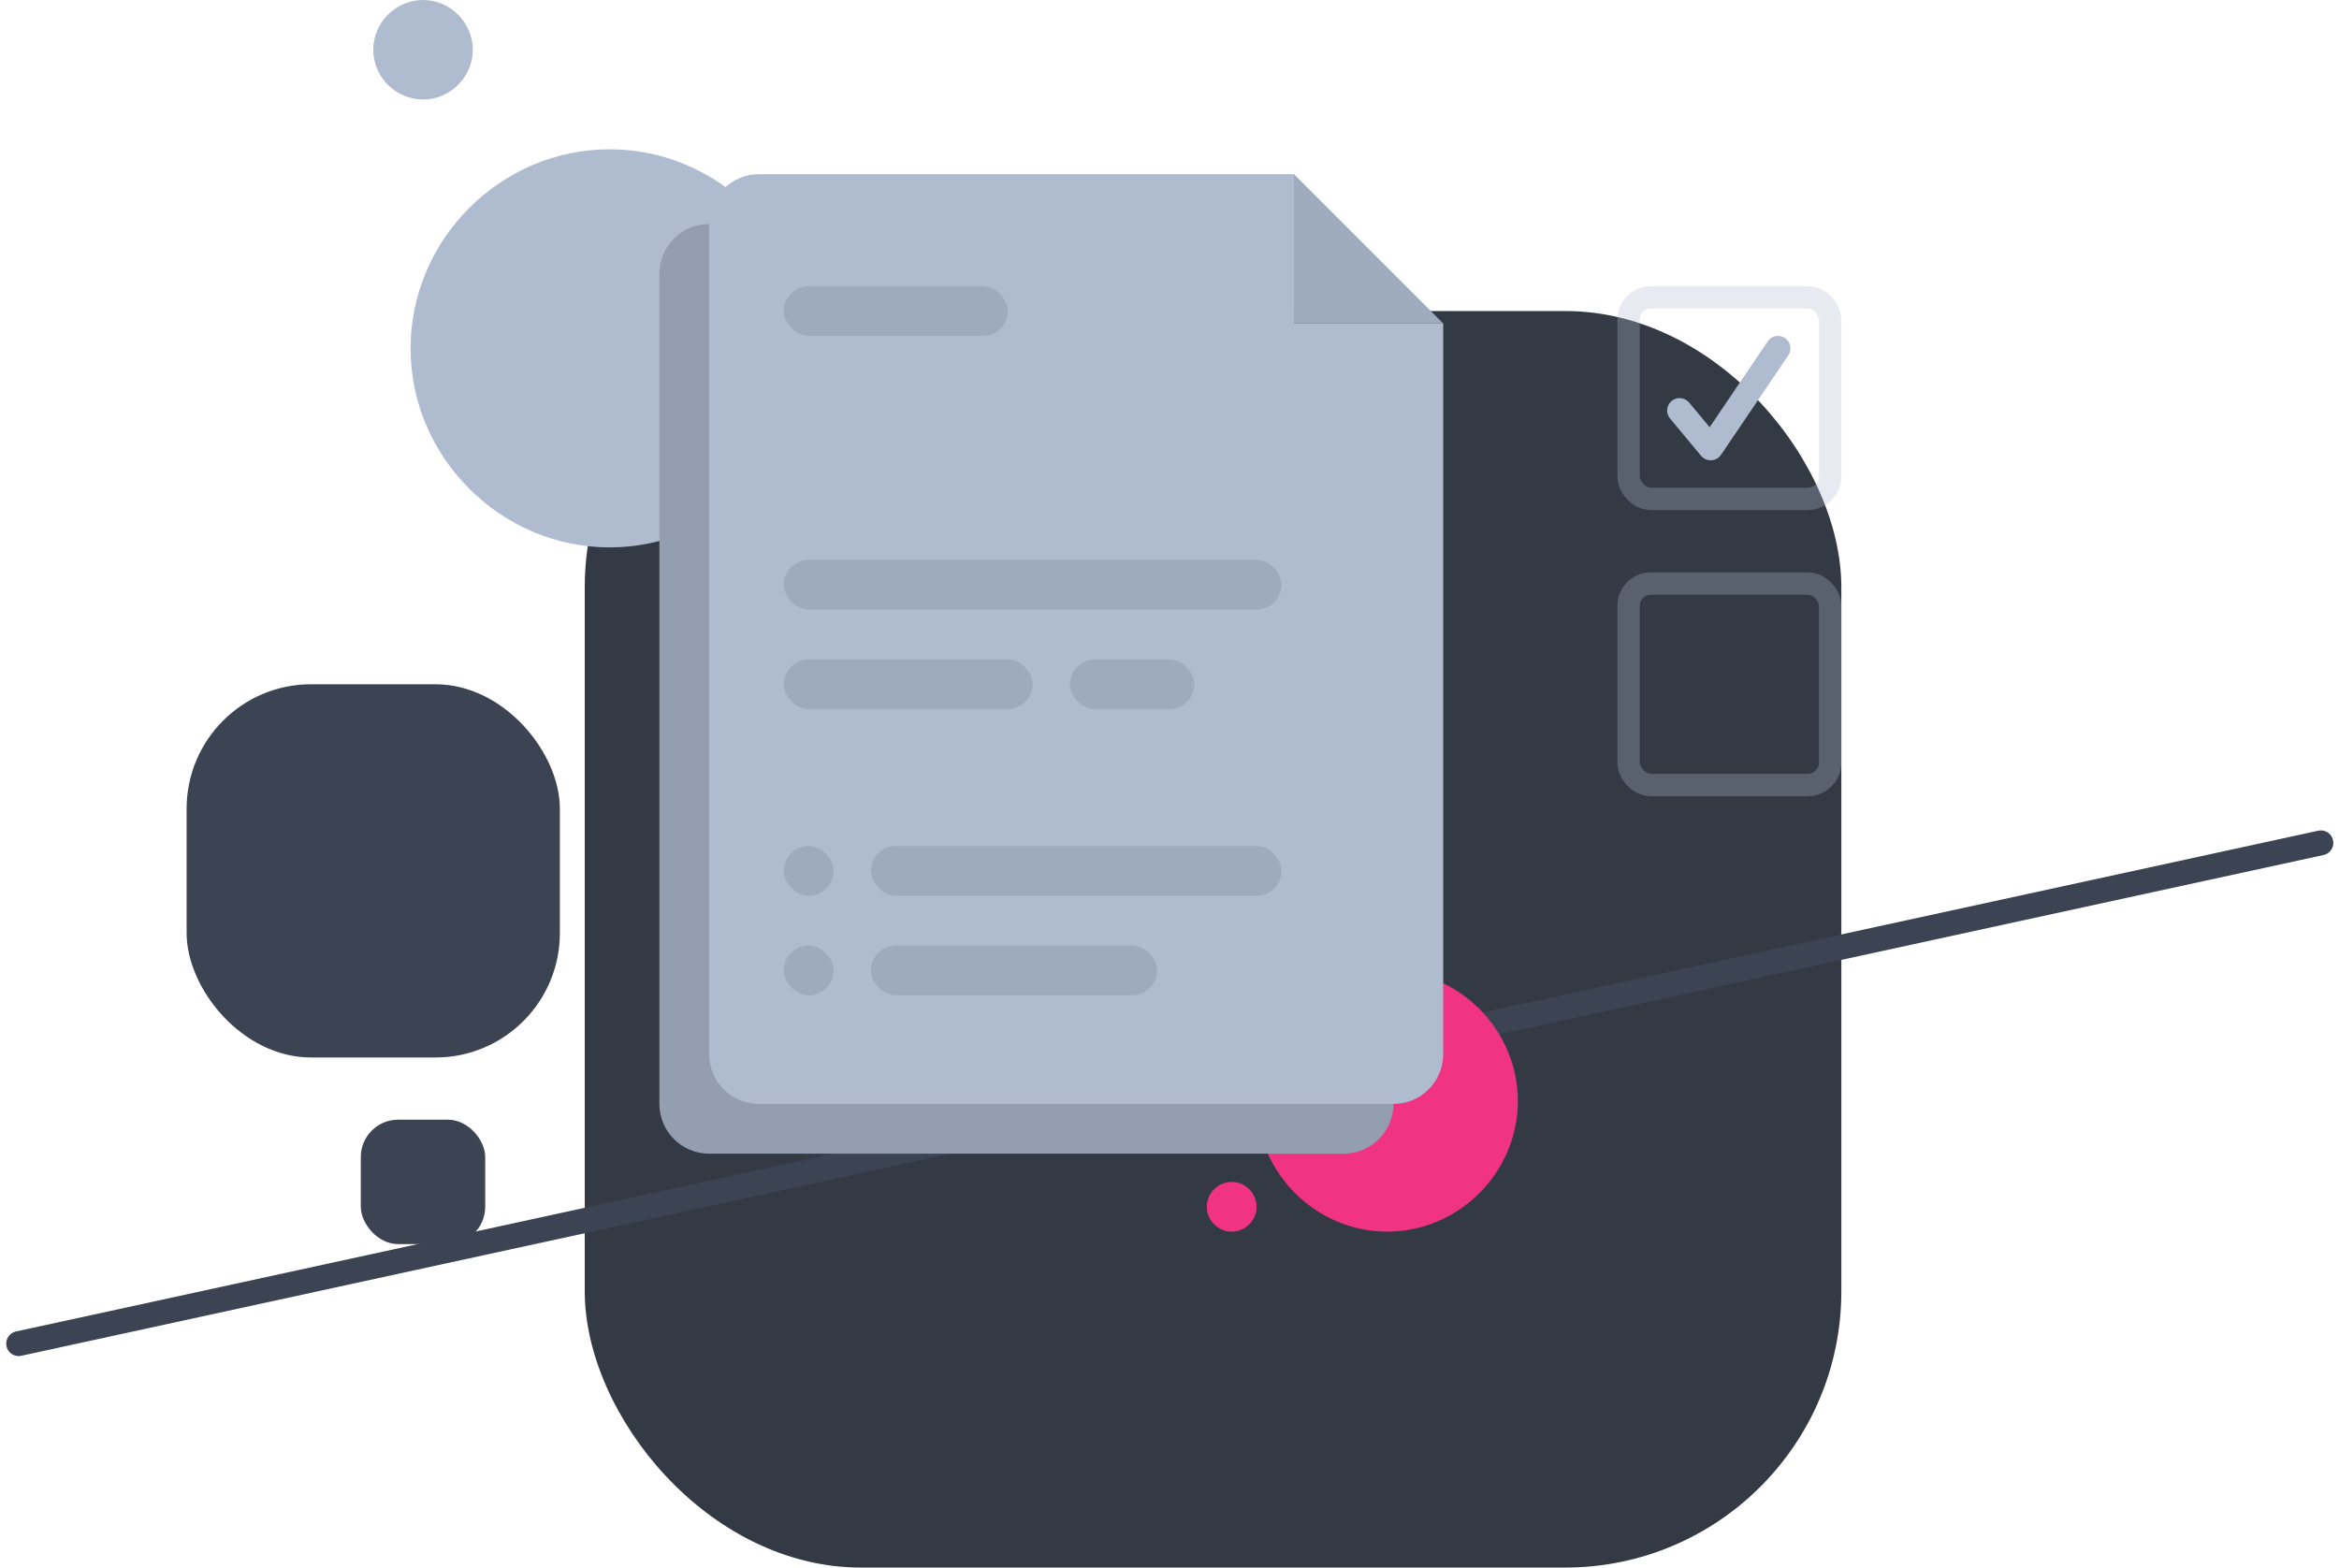 <svg width="188" height="126" viewBox="0 0 188 126" fill="none" xmlns="http://www.w3.org/2000/svg">
<rect x="47" y="25" width="101" height="101" rx="22.198" fill="#343A44"/>
<path d="M1.5 108L186.543 67.749" stroke="#3C4352" stroke-width="2" stroke-linecap="round" stroke-linejoin="round"/>
<path d="M116 26L104 14L104 26H116Z" fill="#9EAABE"/>
<path d="M49 12C57.758 12 65 19.242 65 28C65 36.758 57.758 44 49 44C40.242 44 33 36.758 33 28C33 19.242 40.242 12 49 12Z" fill="#AFBCD0"/>
<path d="M111.5 78C117.247 78 122 82.753 122 88.5C122 94.247 117.247 99 111.5 99C105.753 99 101 94.247 101 88.5C101 82.753 105.753 78 111.5 78Z" fill="#F03382"/>
<path d="M99 95C100.095 95 101 95.905 101 97C101 98.095 100.095 99 99 99C97.905 99 97 98.095 97 97C97 95.905 97.905 95 99 95Z" fill="#F03382"/>
<path d="M34 0C36.19 0 38 1.811 38 4C38 6.189 36.19 8 34 8C31.811 8 30 6.189 30 4C30 1.811 31.811 0 34 0Z" fill="#AFBCD0"/>
<path d="M53 22C53 19.791 54.791 18 57 18H100V30H112V88.733C112 90.942 110.209 92.733 108 92.733H57C54.791 92.733 53 90.942 53 88.733V22Z" fill="#939EB0"/>
<path d="M57 18C57 15.791 58.791 14 61 14H104V26H116V84.733C116 86.942 114.209 88.733 112 88.733H61C58.791 88.733 57 86.942 57 84.733V18Z" fill="#AFBCD0"/>
<rect x="63" y="23" width="18" height="4" rx="2" fill="#9EAABE"/>
<rect x="63" y="45" width="40" height="4" rx="2" fill="#9EAABE"/>
<rect x="15" y="55" width="30" height="30" rx="10" fill="#3C4352"/>
<rect x="29" y="90" width="10" height="10" rx="3" fill="#3C4352"/>
<rect x="63" y="53" width="20" height="4" rx="2" fill="#9EAABE"/>
<rect x="63" y="68" width="4" height="4" rx="2" fill="#9EAABE"/>
<rect x="63" y="76" width="4" height="4" rx="2" fill="#9EAABE"/>
<rect x="70" y="68" width="33" height="4" rx="2" fill="#9EAABE"/>
<rect x="70" y="76" width="23" height="4" rx="2" fill="#9EAABE"/>
<rect x="86" y="53" width="10" height="4" rx="2" fill="#9EAABE"/>
<g opacity="0.3">
<rect x="130.9" y="23.9" width="16.2" height="16.2" rx="1.8" stroke="#AFBCD0" stroke-width="1.8"/>
</g>
<path d="M135 33L137.5 36L142.909 28" stroke="#AFBCD0" stroke-width="2" stroke-linecap="round" stroke-linejoin="round"/>
<g opacity="0.3">
<rect x="130.9" y="46.9" width="16.2" height="16.2" rx="1.8" stroke="#AFBCD0" stroke-width="1.8"/>
</g>
</svg>
